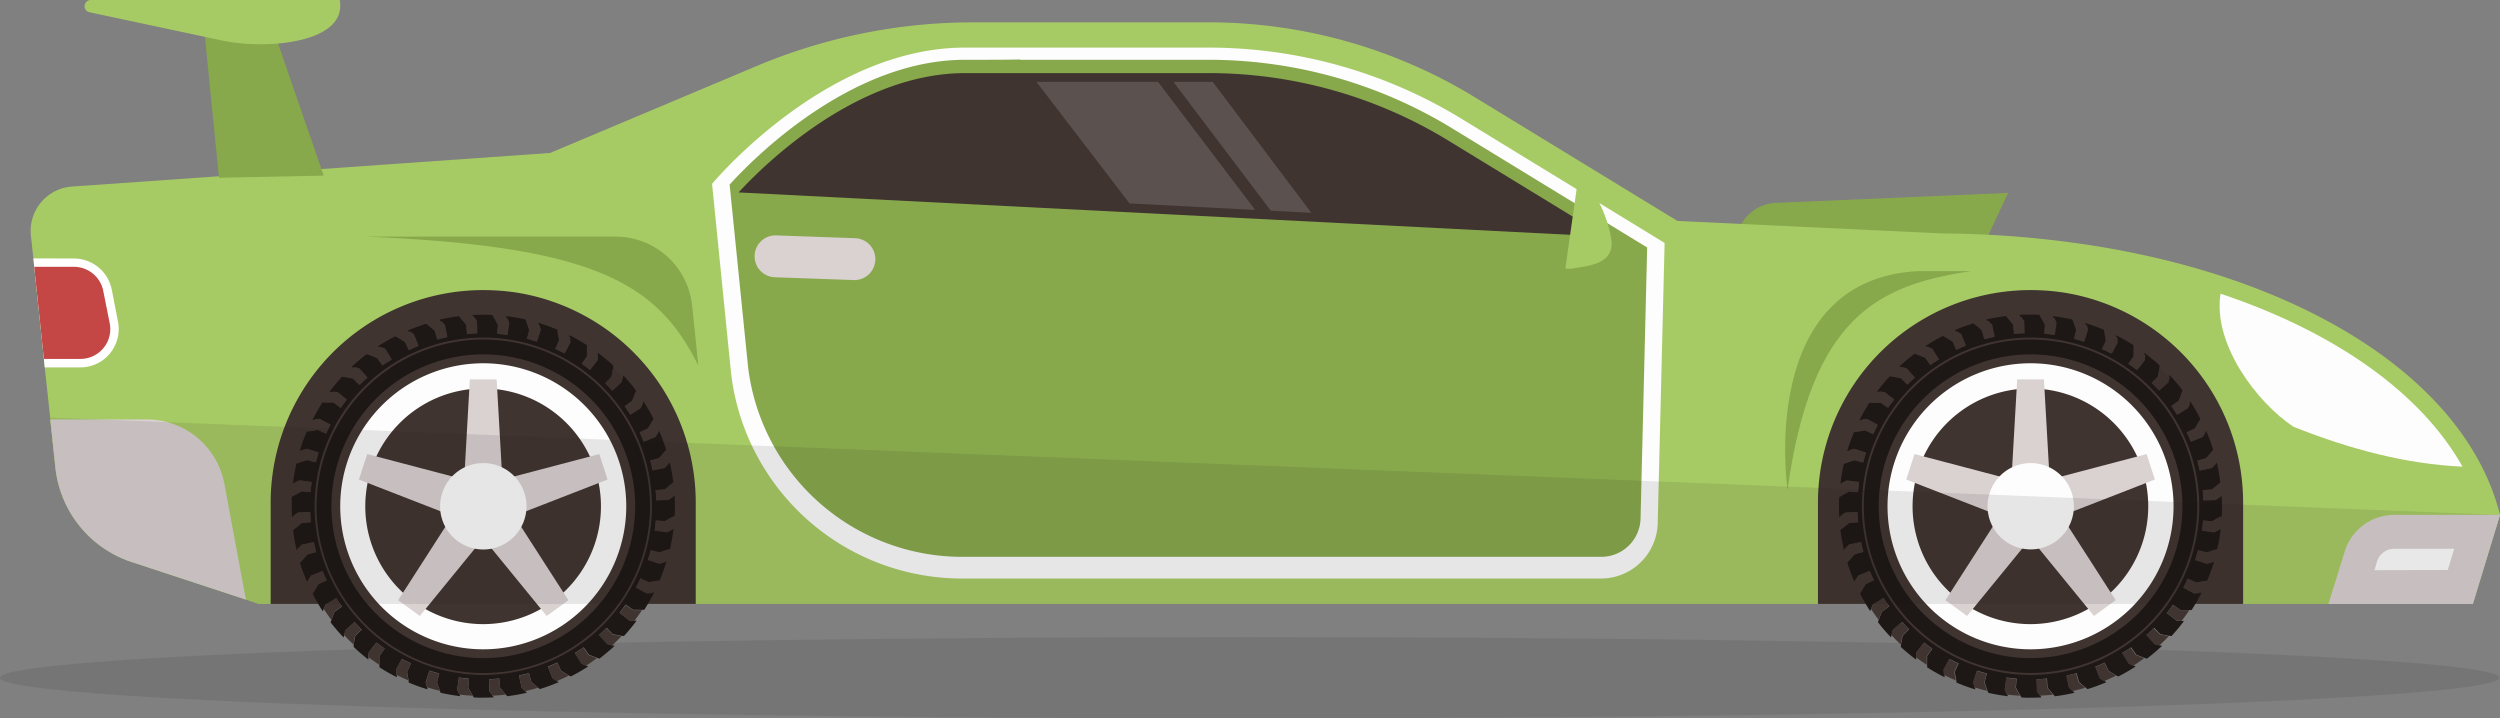 <svg id="Layer_1" data-name="Layer 1" xmlns="http://www.w3.org/2000/svg" viewBox="0 0 572.84 164.62"><rect x="0" y="0" width="572.84" height="164.62" fill="#808080" stroke="none"/><title>1-01</title><path d="M13.58,373c0,5.14,128.21,9.32,286.36,9.32S586.3,378.12,586.3,373s-128.2-9.32-286.36-9.32S13.58,367.83,13.58,373Z" transform="translate(-13.58 -217.7)" style="fill:#1d1d1b;opacity:0.1;isolation:isolate"/><path d="M411.37,273.8l55.9,1.85,6.44-13.75-53.21,2.28a9.53,9.53,0,0,0-9.13,9.52Z" transform="translate(-13.58 -217.7)" style="fill:#88a84c"/><path d="M20.65,271.62l.58,5.28.19,1.94,2.22,21.1.19,1.94,1.25,11.5v.43l1.17,11a25.63,25.63,0,0,0,17.53,21.68l26.11,8.59,2.91,1H580.2l6.22-20.4c-7.81-31.32-46.36-55.57-98.66-62.48a230.78,230.78,0,0,0-28.9-2l-60.93-2.88L351.54,240a117,117,0,0,0-61.05-17.18H236.56a127.92,127.92,0,0,0-49.58,10l-47.36,19.93-109.57,7.7a10.19,10.19,0,0,0-9.42,10.9A2.45,2.45,0,0,0,20.65,271.62Z" transform="translate(-13.58 -217.7)" style="fill:#a7cb64"/><path d="M522.39,285c26.26,8.77,46,22.78,55.44,39.63-12.91-.59-25.82-4-38.73-9.14C530.78,310,520.54,296.52,522.39,285Z" transform="translate(-13.58 -217.7)" style="fill:#fdfdfd"/><path d="M234.72,228.61h55.79a111.15,111.15,0,0,1,58,16.33L395,273.37l-1.58,64.23a13,13,0,0,1-13,12.66H234a53.27,53.27,0,0,1-52.89-46.9l-4.37-43.53S202.67,228.56,234.72,228.61Z" transform="translate(-13.58 -217.7)" style="fill:#fdfdfd"/><path d="M430.14,332.89v23.2h97.42v-23.2a48.76,48.76,0,0,0-41.27-48.18,51.24,51.24,0,0,0-7.42-.54,48.7,48.7,0,0,0-48.73,48.67h0Z" transform="translate(-13.58 -217.7)" style="fill:#403430"/><path d="M180.76,260,185,301.88a49.42,49.42,0,0,0,49,43.41H380.4a9,9,0,0,0,9.09-8.86L391,274.57v-.16l-44.56-27.23a107,107,0,0,0-56-15.78H247.32v-.08c-2.84.08-6.88.08-12.63.08C208.23,231.4,185.77,254.48,180.76,260Z" transform="translate(-13.58 -217.7)" style="fill:#88a84c"/><path d="M75.6,332.89v23.2H173v-23.2a48.74,48.74,0,0,0-41.26-48.18,51.28,51.28,0,0,0-7.43-.54A48.7,48.7,0,0,0,75.6,332.86Z" transform="translate(-13.58 -217.7)" style="fill:#403430"/><path d="M381.46,271.92l-36-22a105.29,105.29,0,0,0-54.95-15.47H234.72c-24.79,0-46.08,21-51.9,27.34Z" transform="translate(-13.58 -217.7)" style="fill:#403430"/><path d="M186.49,276.23a4.8,4.8,0,0,0,4.59,5h0l18.07.64a4.8,4.8,0,0,0,5-4.59h0a4.8,4.8,0,0,0-4.59-5h0l-18.07-.64a4.79,4.79,0,0,0-5,4.57v0Z" transform="translate(-13.58 -217.7)" style="fill:#dad1d1"/><path d="M562.18,335.68h24.24l-6.22,20.41H547.11l3.72-12A11.88,11.88,0,0,1,562.18,335.68Z" transform="translate(-13.58 -217.7)" style="fill:#dad1d1"/><path d="M574.45,348.31l1.48-4.86H562.18a4.1,4.1,0,0,0-3.93,2.9l-.6,2Z" transform="translate(-13.58 -217.7)" style="fill:#fff"/><path d="M25.11,313.81l1.17,11a25.63,25.63,0,0,0,17.53,21.68l26.11,8.59L65,328.61a18.07,18.07,0,0,0-17.78-14.8Z" transform="translate(-13.58 -217.7)" style="fill:#dad1d1"/><path d="M173.6,301.49l-1.43-13.75a17.61,17.61,0,0,0-17.53-15.82H97.3C149.89,274.08,164.26,282.59,173.6,301.49Z" transform="translate(-13.58 -217.7)" style="fill:#88a84c"/><path d="M423.17,329.91c5.51-39.61,20.68-46.93,42.17-50.09H453C416.05,281.85,423.17,329.91,423.17,329.91Z" transform="translate(-13.58 -217.7)" style="fill:#88a84c"/><polygon points="50.18 40.73 74.17 40.24 62.02 5.07 46.62 5.07 50.18 40.73" style="fill:#88a84c"/><path d="M21.23,276.9l.19,1.94,2.22,21.1.19,1.94H32a8.78,8.78,0,0,0,8.78-8.78,8.51,8.51,0,0,0-.16-1.67L39.18,284a8.88,8.88,0,0,0-8.63-7.07Z" transform="translate(-13.58 -217.7)" style="fill:#fff"/><path d="M91.44,217.83l.1-.13H34.34a1.42,1.42,0,0,0-.29,2.8L64.57,227C74.53,229.13,93.11,227.61,91.44,217.83Z" transform="translate(-13.58 -217.7)" style="fill:#a7cb64"/><path d="M21.42,278.84l2.22,21.1H32a6.84,6.84,0,0,0,6.85-6.83,6.59,6.59,0,0,0-.13-1.33l-1.48-7.42a6.85,6.85,0,0,0-6.72-5.52Z" transform="translate(-13.58 -217.7)" style="fill:#c44645"/><path d="M382.77,272.4c.88,5.64-4.73,6.18-8.91,6.83a6.12,6.12,0,0,1-1.6,0l2.93-20.68C378.78,260,382,267.49,382.77,272.4Z" transform="translate(-13.58 -217.7)" style="fill:#a7cb64"/><path d="M439.21,335a22.59,22.59,0,0,0,.15,2.33l-2.11.19s-.76.6-1.55,1.29l-.16.12-.26.23c.17,1.31.39,2.58.67,3.85a3.85,3.85,0,0,0,.13.66l.36-.37h0l.82-.84,2.77-.58c.16.76.34,1.51.54,2.27l-1.72.46-.32.09-.47.53c-.24.26-.54.62-.83,1a.8.8,0,0,0-.15.17l-.2.25a41.2,41.2,0,0,0,1.59,4.31l.29-.46.62-.94L442,348.5a20.66,20.66,0,0,0,1,2.13l-1.88.89s-.53.82-1.06,1.74l-.13.21c-.05.09-.09.18-.14.26a44.14,44.14,0,0,0,2.31,4c.07-.19.15-.34.2-.51a.84.84,0,0,1,.13-.27c.22-.45.35-.76.35-.76l2.43-1.5c.4.66.82,1.31,1.27,1.95l-1.68,1.2s-.38.89-.73,1.9a1.8,1.8,0,0,0-.08.21.91.91,0,0,1-.11.3,37.89,37.89,0,0,0,3,3.49,3.13,3.13,0,0,1,.12-.53c.18-.65.3-1.11.3-1.11l2.11-1.89c.52.58,1.06,1.15,1.61,1.69l-1.47,1.49s-.2,1-.38,2v.2a.78.78,0,0,1-.05.34,44.66,44.66,0,0,0,3.52,2.92v-.53a6.41,6.41,0,0,1,.1-1.16l1.73-2.21c.61.48,1.25.93,1.89,1.38l-1.2,1.73v2.55a43.76,43.76,0,0,0,4,2.27,1.57,1.57,0,0,0-.06-.53c-.08-.69-.13-1.17-.13-1.17l1.34-2.49a21,21,0,0,0,2.09,1l-.89,1.92a3.27,3.27,0,0,0,.1.7c.1.41.15.82.24,1.29v.21a1.55,1.55,0,0,0,.06.31,41.85,41.85,0,0,0,4.31,1.56c-.05-.18-.11-.36-.16-.52-.2-.63-.32-1.09-.32-1.09l.88-2.71c.74.24,1.48.46,2.24.66l-.52,2s.29.93.65,1.92a2.25,2.25,0,0,0,.08.24,1.48,1.48,0,0,1,.1.27,43.76,43.76,0,0,0,4.53.78c-.1-.17-.17-.33-.24-.47l-.5-1,.39-2.82c.78.11,1.55.2,2.33.26l-.17,2.07s.46.86,1,1.79l.1.17c.05.1.12.2.17.29l1.07.05c1.18,0,2.35,0,3.51-.07-.11-.14-.22-.29-.31-.43l-.69-.95-.09-2.81a18.38,18.38,0,0,0,2.34-.15l.18,2.11s.61.76,1.29,1.55l.12.16a2,2,0,0,1,.24.26,42.84,42.84,0,0,0,4.5-.81l-.38-.36-.84-.83-.58-2.76c.77-.17,1.52-.35,2.27-.54l.56,2,.52.48c.27.24.63.54,1,.83.05.06.11.1.16.15l.25.2a43.71,43.71,0,0,0,4.32-1.58l-.46-.3-1-.63-1.06-2.64c.73-.29,1.44-.61,2.14-.94l.89,1.88s.82.53,1.74,1.06l.2.13.27.13a41.8,41.8,0,0,0,4-2.3c-.18-.07-.33-.15-.5-.21l-.28-.12-.75-.35-1.51-2.42c.66-.41,1.32-.83,2-1.28l1.2,1.68s.9.37,1.9.74l.21.07a1.82,1.82,0,0,1,.3.11c.76-.58,1.49-1.18,2.22-1.81.43-.36.86-.74,1.28-1.14h-.07l-.47-.11-1.1-.29-1.9-2.11c.58-.52,1.16-1.06,1.7-1.61L508.6,363s1,.21,2,.39h.2l.34.06A43.18,43.18,0,0,0,514,360h-.54a7.33,7.33,0,0,1-1.15-.09l-2.22-1.74c.48-.6.94-1.24,1.39-1.88l1.72,1.2h2.55a43.85,43.85,0,0,0,2.28-4l-.53.07-1.17.11-2.5-1.33a21,21,0,0,0,1-2.09l1.93.88.69-.09,1.29-.24H519l.31-.06a41.92,41.92,0,0,0,1.57-4.31l-.53.16-1.08.33-2.71-.89c.24-.74.45-1.48.65-2.24l2,.51s.92-.28,1.92-.64l.24-.08.27-.11a43.12,43.12,0,0,0,.78-4.52l-.47.24-1,.5-2.81-.4c.1-.77.19-1.54.26-2.32l2.06.17s.87-.46,1.79-1a.56.56,0,0,0,.17-.09,1.75,1.75,0,0,0,.29-.18V334.8c0-1.17,0-2.34-.07-3.5a3.25,3.25,0,0,1-.42.31l-1,.69-2.81.08a22.6,22.6,0,0,0-.16-2.33l2.11-.19s.76-.6,1.56-1.28l.16-.13.25-.23a40.54,40.54,0,0,0-.8-4.51l-.37.39-.82.84-2.76.58c-.17-.77-.35-1.52-.54-2.27l2-.56.48-.52c.23-.27.53-.62.82-1a.75.75,0,0,0,.15-.16c.08-.09.13-.17.21-.25q-.69-2.2-1.59-4.32l-.29.46-.63.94-2.64,1.07a19.75,19.75,0,0,0-1-2.14l1.88-.89s.53-.82,1.07-1.74l.13-.2c0-.1.09-.19.13-.27a44,44,0,0,0-2.3-4c-.08.19-.15.34-.21.51a1.39,1.39,0,0,0-.12.28c-.23.44-.36.75-.36.75l-2.42,1.51c-.41-.66-.82-1.32-1.28-2l1.69-1.2s.37-.9.73-1.9a.58.58,0,0,1,.07-.21l.11-.3a43.57,43.57,0,0,0-3-3.5.54.54,0,0,1,0,.18h0c0,.11-.06.21-.08.32-.17.65-.3,1.11-.3,1.11l-2.11,1.9c-.51-.58-1.05-1.16-1.61-1.69L508,304s.21-1,.39-2v-.2a.78.78,0,0,1,.05-.34,42.43,42.43,0,0,0-3.51-2.92v.54a6.3,6.3,0,0,1-.1,1.15l-1.73,2.22c-.61-.48-1.24-.94-1.89-1.39l1.21-1.72v-2.55a43.85,43.85,0,0,0-4-2.28,1.87,1.87,0,0,0,.05.53c.08.69.13,1.17.13,1.17l-1.33,2.5a18.33,18.33,0,0,0-2.1-1l.89-1.93-.1-.69c-.06-.36-.15-.83-.23-1.29v-.22c0-.1,0-.21-.07-.31a40.85,40.85,0,0,0-4.3-1.56c.05.19.1.36.16.53.19.62.32,1.08.32,1.08L491,296c-.74-.24-1.48-.46-2.24-.66l.52-2s-.29-.92-.64-1.92c0-.08-.06-.15-.09-.24s-.07-.17-.1-.27a40.8,40.8,0,0,0-4.53-.77c.1.16.18.32.25.46.29.61.49,1,.49,1l-.39,2.81c-.77-.1-1.55-.19-2.32-.25l.16-2.07s-.46-.86-1-1.79l-.1-.18a2.61,2.61,0,0,0-.17-.28c-.35,0-.7-.05-1.07-.06-1.17,0-2.34,0-3.5.07.11.15.22.29.31.43l.68.95.09,2.81a22.6,22.6,0,0,0-2.33.16l-.19-2.11s-.6-.76-1.29-1.56l-.12-.15-.24-.26a42.81,42.81,0,0,0-4.5.8l.39.36c.49.48.83.83.83.83l.58,2.76c-.76.17-1.51.35-2.26.54l-.56-2-.53-.48c-.26-.23-.62-.54-1-.83L466,292c-.08-.08-.17-.13-.25-.21a42.05,42.05,0,0,0-4.31,1.59l.45.29,1,.63,1.07,2.64c-.73.29-1.45.61-2.15.95L461,296s-.82-.53-1.74-1.07l-.21-.13-.26-.13a44,44,0,0,0-4,2.3l.5.21a1.39,1.39,0,0,0,.28.12l.75.36,1.51,2.42c-.66.41-1.31.83-1.95,1.28l-1.2-1.68s-.89-.38-1.9-.74l-.21-.08-.29-.1a35.83,35.83,0,0,0-3.14,2.63c-.12.1-.24.2-.35.31a3,3,0,0,1,.52.13l1.11.3,1.89,2.1c-.57.52-1.16,1.06-1.69,1.61l-1.49-1.46s-1-.21-2-.39h-.2l-.34-.05a42.55,42.55,0,0,0-2.93,3.51h.54a6.41,6.41,0,0,1,1.16.1l2.22,1.73c-.49.61-.94,1.25-1.39,1.88L444.47,310h-2.55a43.76,43.76,0,0,0-2.27,4l.52-.06,1.18-.12,2.49,1.33c-.36.68-.71,1.38-1,2.09l-1.93-.88-.69.1-1.3.23h-.21l-.31.06a41.85,41.85,0,0,0-1.56,4.31,1.57,1.57,0,0,0,.52-.16l1.09-.32,2.71.88c-.25.75-.46,1.49-.66,2.25l-2-.52s-.92.29-1.92.64l-.24.08-.28.11c-.33,1.49-.59,3-.77,4.52l.47-.24,1-.5,2.81.4c-.1.77-.19,1.55-.24,2.32l-2.08-.16s-.85.46-1.79,1l-.17.09-.28.18c0,.35-.05.7-.06,1.07,0,1.17,0,2.34.07,3.5a4.25,4.25,0,0,1,.43-.31c.54-.4.95-.68.95-.68Z" transform="translate(-13.58 -217.7)" style="fill:#1d1715"/><path d="M511.24,310.79c.46.63.87,1.29,1.28,1.95l2.42-1.51s.13-.31.36-.75a1.39,1.39,0,0,1,.12-.28c-.56-.86-1.15-1.69-1.76-2.51-.36,1-.73,1.9-.73,1.9Z" transform="translate(-13.58 -217.7)" style="fill:#403430"/><path d="M444.07,332.85A34.8,34.8,0,1,1,478,368.49h0A34.84,34.84,0,0,1,444.07,332.85Z" transform="translate(-13.58 -217.7)" style="fill:#403430"/><path d="M440.22,332.75a38.65,38.65,0,1,1,37.69,39.59h0A38.66,38.66,0,0,1,440.22,332.75Zm.44,0a38.2,38.2,0,1,0,39.14-37.24,38.21,38.21,0,0,0-39.14,37.24Z" transform="translate(-13.58 -217.7)" style="fill:#403430"/><path d="M505.34,363.22l1.9,2.11,1.1.29c.76-.7,1.5-1.41,2.19-2.16-1-.18-2-.39-2-.39L507,361.61C506.47,362.17,505.92,362.71,505.34,363.22Z" transform="translate(-13.58 -217.7)" style="fill:#403430"/><path d="M510.08,358.17l2.22,1.74a11.13,11.13,0,0,1,1.15.09c.62-.81,1.22-1.63,1.77-2.49h-2l-1.72-1.2C511,356.93,510.56,357.57,510.08,358.17Z" transform="translate(-13.58 -217.7)" style="fill:#403430"/><path d="M493.66,370.52c.72-.29,1.44-.61,2.14-.94l.89,1.88s.82.52,1.74,1.06c-.9.46-1.83.87-2.76,1.27l-.95-.63Z" transform="translate(-13.58 -217.7)" style="fill:#403430"/><path d="M501.33,369.79l-1.51-2.41q1-.61,1.95-1.29l1.2,1.69s.9.37,1.9.74c-.81.61-1.65,1.2-2.5,1.75l-.29-.12Z" transform="translate(-13.58 -217.7)" style="fill:#403430"/><path d="M513.85,352.38l2.5,1.33,1.17-.11c.46-.9.88-1.83,1.28-2.76l-1.29.24-.69.09-1.93-.88C514.56,351,514.22,351.7,513.85,352.38Z" transform="translate(-13.58 -217.7)" style="fill:#403430"/><path d="M518.34,330c.08.78.13,1.56.16,2.33l2.81-.08,1-.69a23.19,23.19,0,0,0-.25-3c-.8.68-1.56,1.28-1.56,1.28Z" transform="translate(-13.58 -217.7)" style="fill:#403430"/><path d="M487,372.52c.77-.16,1.52-.34,2.28-.55l.55,2,.53.48c.27.24.63.54,1,.84-1,.29-1.94.55-2.93.77l-.85-.81Z" transform="translate(-13.58 -217.7)" style="fill:#403430"/><path d="M516.57,346l2.71.89,1.08-.33c.31-1,.58-1.93.81-2.93-1,.36-1.92.64-1.92.64l-2-.51C517,344.55,516.81,345.29,516.57,346Z" transform="translate(-13.58 -217.7)" style="fill:#403430"/><path d="M517.13,323.24c.19.75.37,1.5.54,2.27l2.76-.58.82-.84c-.23-1-.48-2-.79-2.93-.29.38-.59.73-.82,1l-.48.52Z" transform="translate(-13.58 -217.7)" style="fill:#403430"/><path d="M514.72,316.76c.33.7.66,1.41.95,2.14l2.64-1.07.63-.94c-.4-.93-.82-1.85-1.27-2.76-.54.92-1.07,1.74-1.07,1.74Z" transform="translate(-13.58 -217.7)" style="fill:#403430"/><path d="M518.13,339.29l2.81.4,1-.5c.11-1,.2-2,.25-3.06-.92.55-1.79,1-1.79,1l-2.06-.17A22.66,22.66,0,0,1,518.13,339.29Z" transform="translate(-13.58 -217.7)" style="fill:#403430"/><path d="M442.77,356.18l2.41-1.5c.41.66.83,1.31,1.29,1.95l-1.69,1.19s-.37.91-.73,1.91c-.61-.82-1.21-1.65-1.76-2.51a.7.7,0,0,1,.12-.28C442.62,356.48,442.77,356.18,442.77,356.18Z" transform="translate(-13.58 -217.7)" style="fill:#403430"/><path d="M442,348.52c.29.72.61,1.43.94,2.13l-1.89.9s-.51.81-1,1.73c-.46-.9-.87-1.82-1.27-2.76l.62-.94Z" transform="translate(-13.58 -217.7)" style="fill:#403430"/><path d="M480.18,373.35c.78,0,1.56-.08,2.33-.15l.19,2.1s.61.77,1.3,1.57c-1,.11-2,.19-3.05.24l-.68-.95Z" transform="translate(-13.58 -217.7)" style="fill:#403430"/><path d="M449.34,360.2c.52.58,1.06,1.15,1.61,1.7l-1.47,1.48s-.2,1-.38,2c-.75-.7-1.47-1.43-2.16-2.18.16-.65.29-1.11.29-1.11Z" transform="translate(-13.58 -217.7)" style="fill:#403430"/><path d="M436.4,335.13l2.81-.1a23,23,0,0,0,.15,2.34l-2.1.19s-.77.6-1.57,1.29c-.12-1-.19-2-.24-3.05Z" transform="translate(-13.58 -217.7)" style="fill:#403430"/><path d="M440,341.9c.16.77.34,1.52.54,2.27l-2,.56-.48.52c-.24.27-.53.63-.84,1-.29-1-.55-1.94-.77-2.93l.81-.84Z" transform="translate(-13.58 -217.7)" style="fill:#403430"/><path d="M466.53,371.42c.74.24,1.49.46,2.25.65l-.53,2s.29.92.65,1.93c-1-.24-2-.51-2.93-.81l-.32-1.09Z" transform="translate(-13.58 -217.7)" style="fill:#403430"/><path d="M473.27,373c.77.11,1.54.2,2.32.26l-.16,2.07s.45.86,1,1.79c-1-.06-2.05-.14-3.05-.27-.3-.6-.49-1-.49-1Z" transform="translate(-13.58 -217.7)" style="fill:#403430"/><path d="M460.18,368.71c.68.37,1.38.7,2.09,1l-.89,1.92s.05.28.1.7.15.81.24,1.28c-.94-.4-1.86-.82-2.75-1.28-.08-.68-.12-1.17-.12-1.17Z" transform="translate(-13.58 -217.7)" style="fill:#403430"/><path d="M454.38,364.94c.62.48,1.25.93,1.89,1.38l-1.2,1.73v2c-.85-.56-1.69-1.15-2.5-1.76.05-.68.1-1.16.1-1.16Z" transform="translate(-13.58 -217.7)" style="fill:#403430"/><path d="M452.83,298.9c1,.36,1.9.74,1.9.74l1.2,1.68c.64-.45,1.29-.87,1.95-1.28l-1.51-2.42-.75-.36a1.39,1.39,0,0,1-.28-.12C454.48,297.7,453.65,298.28,452.83,298.9Z" transform="translate(-13.58 -217.7)" style="fill:#403430"/><path d="M482.28,292.11l-.16,2.07c.77.06,1.55.15,2.32.25l.39-2.81s-.2-.44-.49-1.05c-1-.12-2-.2-3.06-.25C481.82,291.25,482.28,292.11,482.28,292.11Z" transform="translate(-13.58 -217.7)" style="fill:#403430"/><path d="M495.43,297.67c.72.32,1.41.67,2.1,1l1.33-2.5s-.05-.48-.13-1.17c-.89-.46-1.81-.88-2.74-1.28.08.46.17.93.23,1.29l.1.69Z" transform="translate(-13.58 -217.7)" style="fill:#403430"/><path d="M489.45,293.31l-.52,2c.76.2,1.5.42,2.24.66l.89-2.71s-.13-.46-.32-1.08c-1-.31-1.94-.58-2.93-.81C489.16,292.39,489.45,293.31,489.45,293.31Z" transform="translate(-13.58 -217.7)" style="fill:#403430"/><path d="M466.31,292.09c.37.29.73.6,1,.83l.53.48.56,2c.75-.19,1.5-.37,2.26-.54l-.58-2.76s-.34-.35-.83-.83C468.24,291.53,467.27,291.79,466.31,292.09Z" transform="translate(-13.58 -217.7)" style="fill:#403430"/><path d="M447.63,309.24c-.49.61-.94,1.24-1.39,1.88l-1.73-1.2h-2c.56-.85,1.16-1.68,1.77-2.49l1.16.09Z" transform="translate(-13.58 -217.7)" style="fill:#403430"/><path d="M441.14,321.39c-.24.74-.46,1.49-.65,2.24l-2-.53s-.92.29-1.93.65c.24-1,.51-2,.81-2.93l1.09-.31Z" transform="translate(-13.58 -217.7)" style="fill:#403430"/><path d="M473.71,290.55c.69.8,1.29,1.56,1.29,1.56l.19,2.11c.78-.08,1.55-.13,2.33-.16l-.09-2.81-.68-.95C475.73,290.35,474.72,290.42,473.71,290.55Z" transform="translate(-13.58 -217.7)" style="fill:#403430"/><path d="M459.28,294.89c.92.54,1.74,1.07,1.74,1.07l.88,1.88c.7-.34,1.42-.66,2.15-.95L463,294.25l-1-.63C461.11,294,460.18,294.44,459.28,294.89Z" transform="translate(-13.58 -217.7)" style="fill:#403430"/><path d="M443.85,315c-.37.68-.7,1.38-1,2.09l-1.92-.88-.7.1-1.29.23c.4-.93.83-1.86,1.29-2.75.68-.08,1.17-.12,1.17-.12Z" transform="translate(-13.58 -217.7)" style="fill:#403430"/><path d="M439.58,328.13c-.11.76-.2,1.54-.26,2.32l-2.07-.17s-.86.46-1.79,1c.06-1,.14-2,.27-3l1-.49Z" transform="translate(-13.58 -217.7)" style="fill:#403430"/><path d="M501.43,301.09c.65.45,1.28.91,1.89,1.39l1.73-2.22s.06-.48.1-1.15c-.81-.61-1.63-1.22-2.49-1.77v2Z" transform="translate(-13.58 -217.7)" style="fill:#403430"/><path d="M452.36,304.19c-.58.52-1.15,1.06-1.69,1.62l-1.49-1.48-2-.38c.69-.75,1.43-1.46,2.17-2.16l1.12.3Z" transform="translate(-13.58 -217.7)" style="fill:#403430"/><path d="M506.75,305.53c.56.53,1.1,1.11,1.61,1.69l2.11-1.9s.13-.46.3-1.11c-.71-.75-1.42-1.49-2.16-2.18-.18,1-.39,2-.39,2Z" transform="translate(-13.58 -217.7)" style="fill:#403430"/><path d="M506.75,305.53c.56.53,1.1,1.11,1.61,1.69l2.11-1.9s.13-.46.3-1.11c-.71-.75-1.42-1.49-2.16-2.18-.18,1-.39,2-.39,2Z" transform="translate(-13.58 -217.7)" style="fill:#1d1d1b;opacity:0.1;isolation:isolate"/><path d="M436.44,343.34l-.36.38c-.05-.22-.09-.45-.13-.67C436.1,343.15,436.27,343.25,436.44,343.34Z" transform="translate(-13.58 -217.7)" style="fill:#222220"/><path d="M446.08,333.71a32.77,32.77,0,1,0,32.78-32.77,32.77,32.77,0,0,0-32.78,32.77Z" transform="translate(-13.58 -217.7)" style="fill:#fdfdfd"/><path d="M451.82,333.71a27,27,0,1,0,27-27,27,27,0,0,0-27,27Z" transform="translate(-13.58 -217.7)" style="fill:#403430"/><polygon points="463.82 120.39 466.73 111.42 438.68 104.04 436.78 109.88 463.82 120.39" style="fill:#dad1d1"/><polygon points="469.09 118.68 461.46 113.13 445.77 137.53 450.73 141.14 469.09 118.68" style="fill:#dad1d1"/><polygon points="469.09 113.13 461.46 118.68 479.81 141.14 484.78 137.53 469.09 113.13" style="fill:#dad1d1"/><polygon points="463.82 111.42 466.73 120.39 493.76 109.88 491.87 104.04 463.82 111.42" style="fill:#dad1d1"/><polygon points="460.55 115.91 469.99 115.91 468.34 86.94 462.21 86.94 460.55 115.91" style="fill:#dad1d1"/><path d="M469,333.71a9.89,9.89,0,1,0,9.9-9.9,9.89,9.89,0,0,0-9.9,9.9Z" transform="translate(-13.58 -217.7)" style="fill:#fdfdfd"/><path d="M84.67,335a22.59,22.59,0,0,0,.15,2.33l-2.11.19s-.76.6-1.55,1.29L81,339l-.26.23a38.73,38.73,0,0,0,.67,3.85,3,3,0,0,0,.14.66l.34-.37h0l.82-.84,2.77-.58c.16.76.34,1.51.54,2.27l-1.72.46-.31.09-.49.53c-.23.26-.53.62-.82,1l-.15.17-.2.25A44.14,44.14,0,0,0,83.94,351c.09-.16.2-.32.29-.46.36-.55.63-.94.63-.94l2.64-1.06c.29.72.61,1.44.94,2.13l-1.88.89s-.53.82-1.06,1.74l-.13.21-.13.26a41.8,41.8,0,0,0,2.3,4c.07-.19.14-.34.2-.51a1.59,1.59,0,0,0,.12-.27c.23-.45.36-.76.36-.76l2.43-1.5c.41.66.82,1.31,1.28,1.95l-1.69,1.2s-.37.89-.74,1.9a.27.27,0,0,1-.07.21.91.91,0,0,1-.11.3,45.23,45.23,0,0,0,3,3.49,2.42,2.42,0,0,1,.13-.53l.29-1.11,2.11-1.89c.52.58,1.06,1.15,1.61,1.69L95,363.38s-.21,1-.39,2v.54A42.75,42.75,0,0,0,98,368.84v-.53a6.41,6.41,0,0,1,.1-1.16l1.74-2.21c.6.48,1.24.93,1.88,1.38l-1.2,1.73v2.19a2.16,2.16,0,0,1,0,.36,41.52,41.52,0,0,0,4,2.27,1.57,1.57,0,0,0-.06-.53c-.08-.69-.13-1.17-.13-1.17l1.34-2.49c.68.37,1.37.7,2.08,1l-.87,1.92a4.06,4.06,0,0,0,.09.7c.09.41.16.82.24,1.29v.21a.48.48,0,0,0,.07.31,41.85,41.85,0,0,0,4.31,1.56c-.06-.18-.11-.36-.16-.52-.2-.63-.33-1.09-.33-1.09l.89-2.71c.74.24,1.48.46,2.24.66l-.51,2s.29.93.64,1.92a.3.3,0,0,0,.08.24,1.48,1.48,0,0,1,.1.27,43.76,43.76,0,0,0,4.53.78,4.16,4.16,0,0,1-.24-.47l-.5-1,.4-2.82c.77.11,1.54.2,2.32.26l-.17,2.07s.46.86,1,1.79a.56.56,0,0,1,.09.17l.18.29,1.08.05c1.16,0,2.34,0,3.5-.07l-.32-.43-.68-.95-.09-2.81a18.38,18.38,0,0,0,2.34-.15l.19,2.11s.6.76,1.28,1.55a1,1,0,0,0,.13.16c.08.09.16.17.23.26a43,43,0,0,0,4.51-.81l-.39-.36c-.5-.48-.84-.83-.84-.83l-.58-2.76c.76-.17,1.52-.35,2.27-.54l.56,2,.52.48c.26.24.62.54,1,.83a.8.8,0,0,0,.17.15c.07.07.16.13.24.2a43.71,43.71,0,0,0,4.32-1.58l-.46-.3-.95-.63-1.06-2.64c.73-.29,1.44-.61,2.14-.94l.89,1.88s.81.53,1.73,1.06l.22.13.26.13a41.8,41.8,0,0,0,4-2.3c-.18-.07-.33-.15-.5-.21l-.28-.12-.75-.35-1.51-2.42c.66-.41,1.32-.83,2-1.28l1.2,1.68s.9.37,1.9.74l.21.07a1.45,1.45,0,0,1,.29.11c.77-.58,1.5-1.18,2.22-1.81q.66-.54,1.29-1.14h-.07l-.47-.11-1.1-.29-1.89-2.11c.57-.52,1.15-1.06,1.68-1.61L154,363s1,.21,2,.39h.2l.33.06a44.66,44.66,0,0,0,2.92-3.52h-.53a7.33,7.33,0,0,1-1.15-.09l-2.22-1.74c.48-.6.94-1.24,1.39-1.88l1.72,1.2h2.55a41.52,41.52,0,0,0,2.27-4l-.52.07-1.17.11-2.5-1.33a18.19,18.19,0,0,0,1-2.09l1.93.88.69-.09,1.29-.24h.22l.31-.06a41.85,41.85,0,0,0,1.56-4.31l-.53.16-1.08.33L162,346c.25-.74.47-1.48.67-2.24l2,.51s.93-.28,1.92-.64l.25-.08.27-.11a43.12,43.12,0,0,0,.78-4.52l-.48.24-1,.5-2.81-.4c.1-.77.19-1.54.25-2.32l2.07.17s.86-.46,1.79-1l.18-.09.28-.18c0-.35.05-.7.05-1.07,0-1.17,0-2.34-.07-3.5l-.42.31-1,.69-2.8.08a22.6,22.6,0,0,0-.16-2.33l2.11-.19s.76-.6,1.56-1.28l.16-.13.25-.23a40.54,40.54,0,0,0-.8-4.51l-.37.39-.82.84-2.77.58c-.16-.77-.34-1.52-.53-2.27l2-.56.48-.52c.23-.27.54-.62.83-1L166,321c.08-.09.13-.17.21-.25q-.69-2.21-1.59-4.32c-.1.17-.21.32-.3.46-.36.55-.63.94-.63.94l-2.63,1.07c-.3-.73-.61-1.44-.95-2.14l1.88-.89s.54-.82,1.06-1.74a1.37,1.37,0,0,0,.13-.2l.14-.27a44,44,0,0,0-2.3-4c-.08.19-.15.34-.21.51a1.39,1.39,0,0,0-.12.28c-.22.44-.35.75-.35.75L158,312.74c-.41-.66-.83-1.32-1.28-1.95l1.68-1.2s.38-.9.74-1.9a.24.24,0,0,1,.08-.21c.08-.06.06-.2.1-.3a44.62,44.62,0,0,0-2.94-3.5.28.28,0,0,1,0,.18h0c0,.11-.06.21-.08.32-.17.65-.3,1.11-.3,1.11l-2.1,1.9c-.53-.58-1.06-1.16-1.61-1.69l1.41-1.5s.21-1,.39-2v-.2a1,1,0,0,1,0-.34,44.51,44.51,0,0,0-3.51-2.92v.54a6.9,6.9,0,0,1-.09,1.15l-1.74,2.22c-.61-.48-1.25-.94-1.89-1.39l1.2-1.72v-2.2a2,2,0,0,1,0-.35,43.85,43.85,0,0,0-4-2.28V295c.09.69.13,1.17.13,1.17l-1.33,2.5a18.19,18.19,0,0,0-2.09-1l.87-1.93a4.08,4.08,0,0,0-.09-.69c-.09-.41-.15-.83-.24-1.29v-.22a.48.48,0,0,0-.07-.31,40.85,40.85,0,0,0-4.3-1.56c.05.19.1.36.15.53.2.62.33,1.08.33,1.08l-.89,2.71c-.74-.24-1.48-.46-2.24-.66l.52-2s-.29-.92-.65-1.92a.34.34,0,0,0-.07-.24.81.81,0,0,1-.11-.27,43.08,43.08,0,0,0-4.52-.77c.09.16.17.32.24.46.29.61.49,1.05.49,1.05l-.39,2.81c-.77-.1-1.55-.19-2.32-.25l.16-2.07s-.46-.86-1-1.79l-.09-.18c-.06-.09-.13-.19-.18-.28-.35,0-.7-.05-1.07-.06-1.17,0-2.34,0-3.5.07.11.15.22.29.31.43l.68.95.09,2.81a22.6,22.6,0,0,0-2.33.16l-.19-2.11s-.6-.76-1.28-1.56l-.13-.15c-.08-.09-.17-.18-.23-.26a40.54,40.54,0,0,0-4.51.8l.38.36c.5.48.84.83.84.83L116,295c-.76.17-1.52.35-2.26.54l-.56-2-.53-.48c-.26-.23-.62-.54-1-.83l-.17-.14c-.08-.08-.17-.13-.25-.21-1.46.46-2.9,1-4.31,1.59l.46.29.94.63,1.06,2.64c-.73.29-1.44.61-2.14.95l-.88-1.88s-.82-.53-1.74-1.07l-.21-.13c-.1,0-.18-.09-.26-.13a41.8,41.8,0,0,0-4,2.3,5.49,5.49,0,0,0,.51.21l.27.12.76.36,1.5,2.42c-.65.41-1.32.83-2,1.28l-1.2-1.68s-.89-.38-1.9-.74l-.21-.08-.29-.1a35.83,35.83,0,0,0-3.14,2.63,2.59,2.59,0,0,0-.35.31,3,3,0,0,1,.52.13l1.11.3,1.89,2.1c-.57.52-1.15,1.06-1.69,1.61l-1.49-1.46s-1-.21-2-.39h-.2L92,304a42.55,42.55,0,0,0-2.93,3.51h.54a6.41,6.41,0,0,1,1.16.1L93,309.34c-.48.61-.93,1.25-1.38,1.88L90,309.93H87.45a43.76,43.76,0,0,0-2.27,4l.52-.06,1.18-.12L89.31,315a21,21,0,0,0-1,2.09l-1.92-.88-.7.1-1.29.23h-.21l-.31.06a39.81,39.81,0,0,0-1.6,4.4l.52-.16,1.08-.32,2.72.88c-.24.75-.46,1.49-.67,2.25l-2-.52s-.92.29-1.93.64l-.24.08-.27.11c-.33,1.49-.59,3-.77,4.52l.47-.24,1-.5,2.82.4c-.11.77-.2,1.55-.26,2.32l-2.07-.16s-.86.46-1.79,1c-.06,0-.11.07-.17.09l-.29.18v1.07c0,1.17,0,2.34.06,3.5.15-.11.29-.22.44-.31l1-.68Z" transform="translate(-13.58 -217.7)" style="fill:#1d1715"/><path d="M156.7,310.79c.45.63.87,1.29,1.28,1.95l2.43-1.51s.13-.31.35-.75a1.39,1.39,0,0,1,.12-.28c-.56-.86-1.15-1.69-1.76-2.51-.36,1-.74,1.9-.74,1.9Z" transform="translate(-13.58 -217.7)" style="fill:#403430"/><path d="M89.53,332.85a34.8,34.8,0,1,1,33.94,35.64h0A34.83,34.83,0,0,1,89.53,332.85Z" transform="translate(-13.58 -217.7)" style="fill:#403430"/><path d="M85.68,332.75a38.65,38.65,0,1,1,37.69,39.59h0A38.68,38.68,0,0,1,85.68,332.75Zm.44,0a38.21,38.21,0,1,0,39.16-37.24h0a38.25,38.25,0,0,0-39.14,37.25Z" transform="translate(-13.58 -217.7)" style="fill:#403430"/><path d="M150.81,363.22l1.89,2.11,1.1.29c.76-.7,1.49-1.41,2.19-2.16-1-.18-2-.39-2-.39l-1.49-1.46C152,362.16,151.38,362.7,150.81,363.22Z" transform="translate(-13.58 -217.7)" style="fill:#403430"/><path d="M155.54,358.17l2.22,1.74a11.13,11.13,0,0,1,1.15.09c.62-.81,1.21-1.63,1.77-2.49h-2l-1.72-1.2Z" transform="translate(-13.58 -217.7)" style="fill:#403430"/><path d="M139.12,370.52c.73-.29,1.44-.61,2.14-.94l.89,1.88s.82.52,1.74,1.06c-.9.46-1.83.87-2.77,1.27l-.94-.63Z" transform="translate(-13.58 -217.7)" style="fill:#403430"/><path d="M146.79,369.79l-1.51-2.41c.66-.41,1.32-.84,1.95-1.29l1.2,1.69s.9.37,1.9.74c-.82.61-1.65,1.2-2.51,1.75l-.28-.12Z" transform="translate(-13.58 -217.7)" style="fill:#403430"/><path d="M159.31,352.38l2.5,1.33,1.17-.11c.46-.9.87-1.83,1.28-2.76l-1.29.24-.69.09-1.93-.88C160,351,159.68,351.7,159.31,352.38Z" transform="translate(-13.58 -217.7)" style="fill:#403430"/><path d="M163.8,330c.08.78.14,1.56.16,2.33l2.8-.08,1-.69a23.34,23.34,0,0,0-.25-3c-.8.68-1.56,1.28-1.56,1.28Z" transform="translate(-13.58 -217.7)" style="fill:#403430"/><path d="M132.51,372.52c.76-.16,1.52-.34,2.27-.55l.55,2,.53.48c.27.24.63.54,1,.84-1,.29-1.94.55-2.93.77-.5-.47-.84-.81-.84-.81Z" transform="translate(-13.58 -217.7)" style="fill:#403430"/><path d="M162,346l2.72.89,1.08-.33c.31-1,.58-1.93.8-2.93-1,.36-1.92.64-1.92.64l-2-.51A19.28,19.28,0,0,1,162,346Z" transform="translate(-13.58 -217.7)" style="fill:#403430"/><path d="M162.59,323.24c.19.75.37,1.5.53,2.27l2.77-.58.82-.84c-.22-1-.48-2-.78-2.93-.29.38-.6.73-.83,1l-.48.52Z" transform="translate(-13.58 -217.7)" style="fill:#403430"/><path d="M160.18,316.76c.34.7.65,1.41.95,2.14l2.63-1.07s.27-.39.63-.94c-.39-.93-.81-1.85-1.27-2.76-.52.92-1.06,1.74-1.06,1.74Z" transform="translate(-13.58 -217.7)" style="fill:#403430"/><path d="M163.59,339.29l2.81.4s.45-.2,1-.5c.12-1,.21-2,.26-3.06-.93.55-1.79,1-1.79,1L163.8,337A21.89,21.89,0,0,1,163.59,339.29Z" transform="translate(-13.58 -217.7)" style="fill:#403430"/><path d="M88.22,356.18l2.42-1.5c.42.66.84,1.31,1.29,1.95l-1.69,1.19s-.37.91-.73,1.91c-.62-.82-1.21-1.65-1.76-2.51a.7.7,0,0,1,.12-.28Z" transform="translate(-13.58 -217.7)" style="fill:#403430"/><path d="M87.5,348.52c.29.72.61,1.43.94,2.13l-1.88.9s-.53.81-1.06,1.73c-.46-.9-.88-1.82-1.27-2.76.36-.55.63-.94.63-.94Z" transform="translate(-13.58 -217.7)" style="fill:#403430"/><path d="M125.64,373.35c.78,0,1.56-.08,2.33-.15l.2,2.1s.6.77,1.28,1.57q-1.5.17-3,.24l-.68-.95Z" transform="translate(-13.58 -217.7)" style="fill:#403430"/><path d="M94.8,360.2c.52.58,1.06,1.15,1.61,1.7l-1.47,1.48s-.2,1-.38,2c-.75-.7-1.47-1.43-2.16-2.18.16-.65.29-1.11.29-1.11Z" transform="translate(-13.58 -217.7)" style="fill:#403430"/><path d="M81.86,335.13l2.81-.1c0,.79.08,1.56.14,2.34l-2.09.19s-.77.6-1.57,1.29c-.12-1-.2-2-.25-3.05Z" transform="translate(-13.58 -217.7)" style="fill:#403430"/><path d="M85.5,341.9c.16.77.34,1.52.54,2.27l-2,.56-.48.52c-.24.27-.53.63-.84,1-.29-1-.55-1.94-.78-2.93l.82-.84Z" transform="translate(-13.58 -217.7)" style="fill:#403430"/><path d="M112,371.42c.74.24,1.49.46,2.25.65l-.53,2s.29.92.65,1.93c-1-.24-2-.51-2.93-.81-.2-.64-.32-1.09-.32-1.09Z" transform="translate(-13.58 -217.7)" style="fill:#403430"/><path d="M118.73,373c.77.11,1.54.2,2.32.26l-.17,2.07s.46.86,1,1.79c-1-.06-2-.14-3.06-.27l-.49-1Z" transform="translate(-13.58 -217.7)" style="fill:#403430"/><path d="M105.64,368.71a21,21,0,0,0,2.09,1l-.88,1.92a4.06,4.06,0,0,0,.09.7c.09.42.15.81.23,1.28-.93-.4-1.85-.82-2.74-1.28-.08-.68-.13-1.17-.13-1.17Z" transform="translate(-13.58 -217.7)" style="fill:#403430"/><path d="M99.85,364.94c.6.48,1.23.93,1.88,1.38l-1.21,1.73v2c-.86-.56-1.69-1.15-2.5-1.76a7.46,7.46,0,0,1,.09-1.16Z" transform="translate(-13.58 -217.7)" style="fill:#403430"/><path d="M98.29,298.9c1,.36,1.9.74,1.9.74l1.2,1.68c.63-.45,1.3-.87,2-1.28l-1.5-2.42-.76-.36a1.59,1.59,0,0,1-.27-.12A29.92,29.92,0,0,0,98.29,298.9Z" transform="translate(-13.58 -217.7)" style="fill:#403430"/><path d="M127.74,292.11l-.16,2.07c.77.06,1.55.15,2.32.25l.39-2.81s-.2-.44-.49-1.05c-1-.12-2-.2-3.06-.25C127.28,291.25,127.74,292.11,127.74,292.11Z" transform="translate(-13.58 -217.7)" style="fill:#403430"/><path d="M140.9,297.67c.71.32,1.41.67,2.09,1l1.33-2.5a6.65,6.65,0,0,0-.13-1.17c-.89-.46-1.81-.88-2.75-1.28.09.46.18.93.24,1.29s.09.69.09.69Z" transform="translate(-13.58 -217.7)" style="fill:#403430"/><path d="M134.91,293.31l-.52,2c.76.2,1.5.42,2.24.66l.89-2.71s-.13-.46-.33-1.08c-1-.31-1.93-.58-2.93-.81C134.62,292.39,134.91,293.31,134.91,293.31Z" transform="translate(-13.58 -217.7)" style="fill:#403430"/><path d="M111.77,292.09c.37.29.73.6,1,.83l.53.48.56,2c.74-.19,1.5-.37,2.26-.54l-.58-2.76s-.34-.35-.84-.83C113.7,291.53,112.73,291.79,111.77,292.09Z" transform="translate(-13.58 -217.7)" style="fill:#403430"/><path d="M93.08,309.24c-.48.61-.93,1.24-1.38,1.88l-1.7-1.2H88q.84-1.28,1.77-2.49l1.16.09Z" transform="translate(-13.58 -217.7)" style="fill:#403430"/><path d="M86.6,321.39c-.24.74-.46,1.49-.66,2.24l-2-.53s-.92.29-1.93.65c.23-1,.51-2,.81-2.93.63-.19,1.09-.31,1.09-.31Z" transform="translate(-13.58 -217.7)" style="fill:#403430"/><path d="M119.18,290.55c.68.8,1.28,1.56,1.28,1.56l.19,2.11c.78-.08,1.55-.13,2.33-.16l-.09-2.81-.68-.95C121.19,290.35,120.18,290.42,119.18,290.55Z" transform="translate(-13.58 -217.7)" style="fill:#403430"/><path d="M104.74,294.89c.92.54,1.74,1.07,1.74,1.07l.88,1.88c.7-.34,1.41-.66,2.14-.95l-1.06-2.64-.94-.63C106.57,294,105.64,294.44,104.74,294.89Z" transform="translate(-13.58 -217.7)" style="fill:#403430"/><path d="M89.31,315c-.37.68-.7,1.38-1,2.09l-1.92-.88-.7.1-1.29.23c.41-.93.83-1.86,1.29-2.75.68-.08,1.17-.12,1.17-.12Z" transform="translate(-13.58 -217.7)" style="fill:#403430"/><path d="M85,328.13c-.11.76-.2,1.54-.26,2.32l-2.07-.17s-.86.46-1.79,1c.06-1,.14-2,.27-3,.59-.3,1-.49,1-.49Z" transform="translate(-13.58 -217.7)" style="fill:#403430"/><path d="M146.89,301.09c.64.45,1.28.91,1.89,1.39l1.74-2.22a11.13,11.13,0,0,1,.09-1.15c-.81-.61-1.64-1.22-2.49-1.77v2Z" transform="translate(-13.58 -217.7)" style="fill:#403430"/><path d="M97.81,304.19c-.57.52-1.14,1.06-1.68,1.62l-1.49-1.48-2-.38c.71-.75,1.43-1.46,2.18-2.16l1.12.3Z" transform="translate(-13.58 -217.7)" style="fill:#403430"/><path d="M152.22,305.53c.55.53,1.08,1.11,1.61,1.69l2.1-1.9s.13-.46.3-1.11c-.7-.75-1.42-1.49-2.16-2.18-.18,1-.39,2-.39,2Z" transform="translate(-13.58 -217.7)" style="fill:#403430"/><path d="M152.22,305.53c.55.53,1.08,1.11,1.61,1.69l2.1-1.9s.13-.46.3-1.11c-.7-.75-1.42-1.49-2.16-2.18-.18,1-.39,2-.39,2Z" transform="translate(-13.58 -217.7)" style="fill:#1d1d1b;opacity:0.1;isolation:isolate"/><path d="M81.89,343.34l-.35.38c-.05-.22-.09-.45-.14-.67Z" transform="translate(-13.58 -217.7)" style="fill:#222220"/><path d="M91.54,333.71a32.77,32.77,0,1,0,32.77-32.77h0A32.77,32.77,0,0,0,91.54,333.71Z" transform="translate(-13.58 -217.7)" style="fill:#fdfdfd"/><path d="M97.28,333.71a27,27,0,1,0,27-27,27,27,0,0,0-27,27Z" transform="translate(-13.58 -217.7)" style="fill:#403430"/><polygon points="109.27 120.39 112.19 111.42 84.14 104.04 82.24 109.88 109.27 120.39" style="fill:#dad1d1"/><polygon points="114.54 118.68 106.92 113.13 91.23 137.53 96.2 141.14 114.54 118.68" style="fill:#dad1d1"/><polygon points="114.54 113.13 106.92 118.68 125.27 141.14 130.24 137.53 114.54 113.13" style="fill:#dad1d1"/><polygon points="109.27 111.42 112.19 120.39 139.22 109.88 137.32 104.04 109.27 111.42" style="fill:#dad1d1"/><polygon points="106.02 115.91 115.45 115.91 113.8 86.94 107.66 86.94 106.02 115.91" style="fill:#dad1d1"/><path d="M114.42,333.71a9.9,9.9,0,1,0,9.9-9.9h0a9.89,9.89,0,0,0-9.89,9.89h0Z" transform="translate(-13.58 -217.7)" style="fill:#fdfdfd"/><polygon points="237.49 18.76 258.82 46.61 287.61 48.11 265.35 18.76 237.49 18.76" style="fill:#5b514e"/><path d="M25.08,313.38v.43l1.17,11a25.63,25.63,0,0,0,17.53,21.68l26.11,8.59,2.91,1H580.2l6.22-20.4Z" transform="translate(-13.58 -217.7)" style="fill:#1d1d1b;opacity:0.1;isolation:isolate"/><polygon points="268.88 18.76 291.18 48.28 300.47 48.76 277.88 18.76 268.88 18.76" style="fill:#5b514e"/></svg>